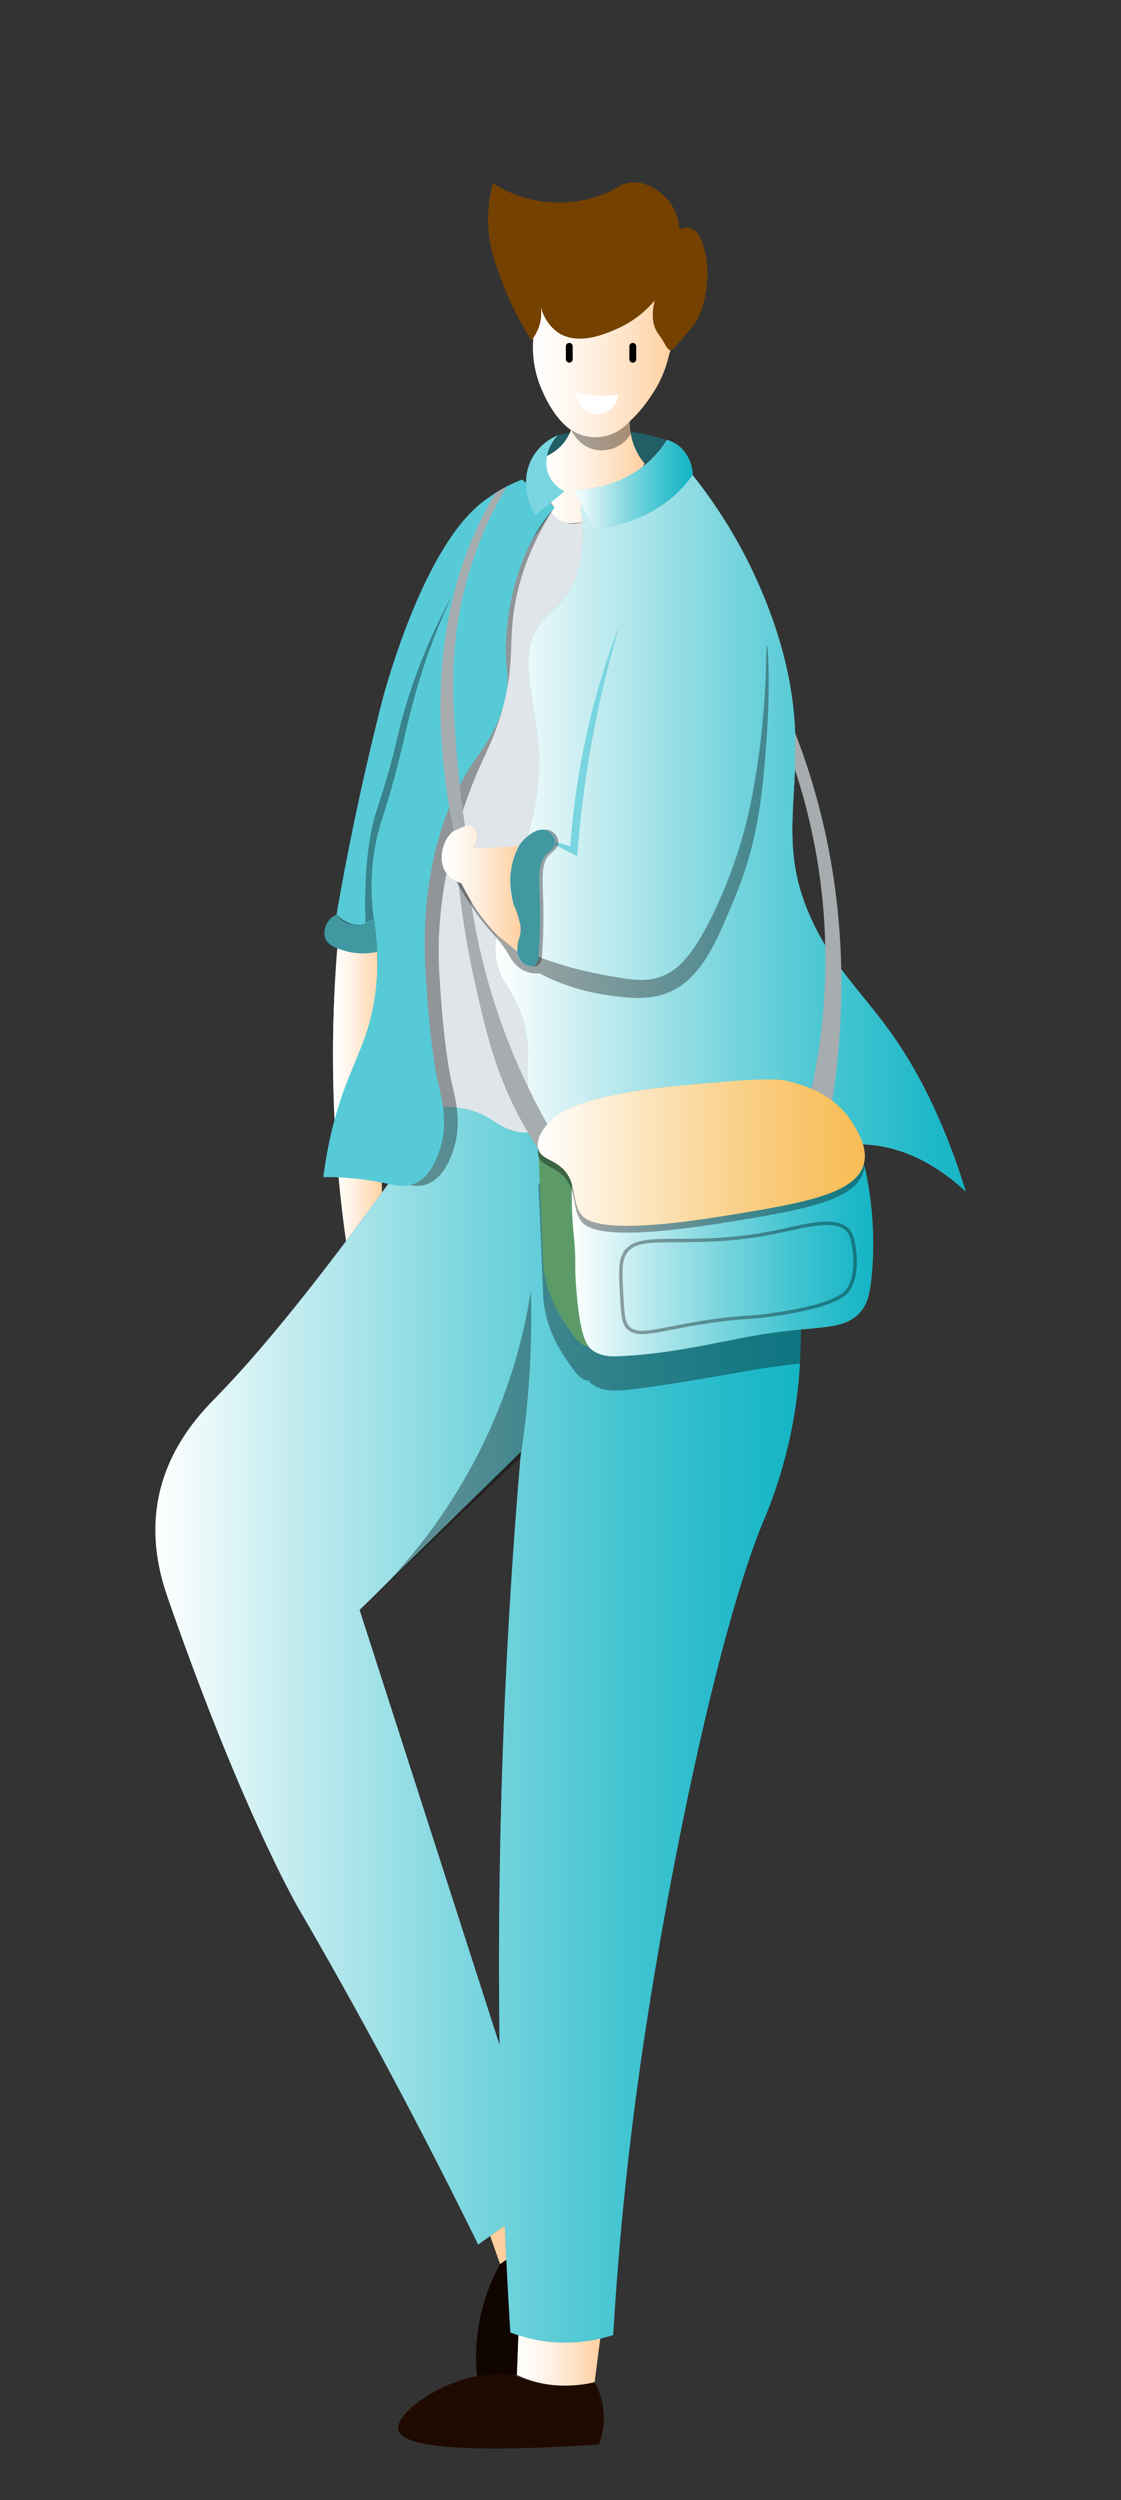 <svg xmlns="http://www.w3.org/2000/svg" xmlns:xlink="http://www.w3.org/1999/xlink" width="328.193" height="731.488" viewBox="0 0 328.193 731.488"><rect x="0" y="0" width="328.193" height="731.488" fill="#333333" stroke="none"/><defs><style>.cls-1{isolation:isolate;}.cls-2{fill:#100500;}.cls-3{fill:#225e66;}.cls-4{fill:#ffcf9f;}.cls-11,.cls-15,.cls-16,.cls-18,.cls-22,.cls-24,.cls-26,.cls-5,.cls-6,.cls-8{mix-blend-mode:multiply;}.cls-5{fill:url(#linear-gradient);}.cls-6{fill:url(#linear-gradient-2);}.cls-7{fill:#2d5b6f;}.cls-8{fill:url(#linear-gradient-3);}.cls-9{fill:#dfe5e9;}.cls-10{fill:#57cad7;}.cls-11{fill:url(#linear-gradient-4);}.cls-12{fill:#79d5df;}.cls-13,.cls-25{opacity:0.35;}.cls-14{fill:#4198a1;}.cls-15{fill:url(#linear-gradient-5);}.cls-16{fill:url(#linear-gradient-6);}.cls-17{fill:#744100;}.cls-18{fill:url(#linear-gradient-7);}.cls-19{fill:#a7acaf;}.cls-20{fill:#5c9b68;}.cls-21{fill:#7bce8a;}.cls-22{fill:url(#linear-gradient-8);}.cls-23{fill:#f7bc55;}.cls-24{fill:url(#linear-gradient-9);}.cls-25,.cls-28{fill:none;stroke:#000;stroke-miterlimit:10;}.cls-26{fill:url(#linear-gradient-10);}.cls-27{fill:#1f0a00;}.cls-28{stroke-linecap:round;stroke-width:2px;}.cls-29{fill:#fff;}</style><linearGradient id="linear-gradient" x1="202.227" y1="324.813" x2="216.865" y2="324.813" gradientTransform="matrix(-1, 0, 0, 1, 314.361, 0)" gradientUnits="userSpaceOnUse"><stop offset="0" stop-color="#ffcf9f"/><stop offset="0.183" stop-color="#ffdbb6"/><stop offset="0.541" stop-color="#ffeede"/><stop offset="0.826" stop-color="#fffbf6"/><stop offset="1" stop-color="#fff"/></linearGradient><linearGradient id="linear-gradient-2" x1="125.663" y1="136.337" x2="155.253" y2="136.337" xlink:href="#linear-gradient"/><linearGradient id="linear-gradient-3" x1="79.953" y1="503.717" x2="268.874" y2="503.717" gradientTransform="matrix(-1, 0, 0, 1, 314.361, 0)" gradientUnits="userSpaceOnUse"><stop offset="0" stop-color="#15b5c6"/><stop offset="0.095" stop-color="#22b9c9"/><stop offset="0.27" stop-color="#43c4d1"/><stop offset="0.504" stop-color="#79d5de"/><stop offset="0.787" stop-color="#c3ecf0"/><stop offset="1" stop-color="#fff"/></linearGradient><linearGradient id="linear-gradient-4" x1="31.656" y1="244.925" x2="169.285" y2="244.925" xlink:href="#linear-gradient-3"/><linearGradient id="linear-gradient-5" x1="111.584" y1="141.699" x2="146.566" y2="141.699" xlink:href="#linear-gradient-3"/><linearGradient id="linear-gradient-6" x1="117.139" y1="100.425" x2="158.922" y2="100.425" xlink:href="#linear-gradient"/><linearGradient id="linear-gradient-7" x1="161.993" y1="259.844" x2="185.055" y2="259.844" xlink:href="#linear-gradient"/><linearGradient id="linear-gradient-8" x1="58.723" y1="367.873" x2="146.944" y2="367.873" xlink:href="#linear-gradient-3"/><linearGradient id="linear-gradient-9" x1="61.182" y1="337.253" x2="156.937" y2="337.253" gradientTransform="matrix(-1, 0, 0, 1, 314.361, 0)" gradientUnits="userSpaceOnUse"><stop offset="0" stop-color="#f7bc55"/><stop offset="0.123" stop-color="#f8c162"/><stop offset="0.349" stop-color="#f9ce83"/><stop offset="0.651" stop-color="#fce3b9"/><stop offset="1" stop-color="#fff"/></linearGradient><linearGradient id="linear-gradient-10" x1="138.645" y1="690.677" x2="163.013" y2="690.677" xlink:href="#linear-gradient"/></defs><g class="cls-1"><g id="Layer_1" data-name="Layer 1"><path class="cls-2" d="M146.42,662.464a56.038,56.038,0,0,0-6.75,32.786l11.678-.375,1.194-11.36-4.3-22.347Z"/><path class="cls-3" d="M195.277,128.732a60.415,60.415,0,0,0-31.974-1.379,7.375,7.375,0,0,0-3.062,3.308,7.2,7.2,0,0,0-.643,3,37.005,37.005,0,0,0,12,3.857c4.317.6,13.2,1.829,19.627-3.635A16.975,16.975,0,0,0,195.277,128.732Z"/><path class="cls-4" d="M98.757,277.465a388.571,388.571,0,0,0,3.949,94.7l9.428-6.429L110.4,278.5Z"/><path class="cls-5" d="M98.757,277.465a388.571,388.571,0,0,0,3.949,94.7l9.428-6.429L110.4,278.5Z"/><path class="cls-4" d="M188.7,135.641a18.406,18.406,0,0,1-3.064-5.141,19.1,19.1,0,0,1-.8-10.928l-16.715.16a14.441,14.441,0,0,1-2.893,9.643,14,14,0,0,1-5.625,4.286c-1.319,8.32,0,16.3,4.286,18.643C169.349,155.294,181.1,149.914,188.7,135.641Z"/><path class="cls-6" d="M188.7,135.641a18.406,18.406,0,0,1-3.064-5.141,19.1,19.1,0,0,1-.8-10.928l-16.715.16a14.441,14.441,0,0,1-2.893,9.643,14,14,0,0,1-5.625,4.286c-1.319,8.32,0,16.3,4.286,18.643C169.349,155.294,181.1,149.914,188.7,135.641Z"/><path class="cls-7" d="M234.392,389.005a138.84,138.84,0,0,1-2.794,29.977,137.072,137.072,0,0,1-8.116,26.116c-13.335,32.076-28.674,106.786-36.348,161.491-2.715,19.356-5.765,45.435-7.607,76.608a44.706,44.706,0,0,1-30.107-.75,1751.633,1751.633,0,0,1-.75-202.715q1.521-27.992,3.857-54.964l-47.25,46.286,40.984,127.279q.238,17.6.847,35.705.294,8.639.668,17.157l-7.785,5.537c-21.028-42.752-39.382-75.69-52.714-98.571,0,0-16.348-28.057-37.929-90-1.829-5.252-5.649-16.655-2.892-30.214,3.13-15.4,13.033-25.247,17.115-29.439,15.562-15.981,36.435-42.174,66.1-84.654a71.788,71.788,0,0,1,19.989-1.765C199.667,324.8,229.977,380.6,234.392,389.005Z"/><path class="cls-8" d="M234.392,389.005a138.84,138.84,0,0,1-2.794,29.977,137.072,137.072,0,0,1-8.116,26.116c-13.335,32.076-28.674,106.786-36.348,161.491-2.715,19.356-5.765,45.435-7.607,76.608a44.706,44.706,0,0,1-30.107-.75,1751.633,1751.633,0,0,1-.75-202.715q1.521-27.992,3.857-54.964l-47.25,46.286,40.984,127.279q.238,17.6.847,35.705.294,8.639.668,17.157l-7.785,5.537c-21.028-42.752-39.382-75.69-52.714-98.571,0,0-16.348-28.057-37.929-90-1.829-5.252-5.649-16.655-2.892-30.214,3.13-15.4,13.033-25.247,17.115-29.439,15.562-15.981,36.435-42.174,66.1-84.654a71.788,71.788,0,0,1,19.989-1.765C199.667,324.8,229.977,380.6,234.392,389.005Z"/><path class="cls-9" d="M170.569,152.627a7.476,7.476,0,0,1-9.248-2.9c-14.3,20.54-36.13,58.1-43.187,109.5a246.969,246.969,0,0,0,0,66.857c9.881-3.35,16.64-2.387,21.054-.8,5.306,1.9,6.787,4.551,11.893,5.786,0,0,8.241,1.992,19.285-4.018,16.942-9.221,42.34-58.66,30.482-113.465C198.086,200.822,191.068,177.439,170.569,152.627Z"/><path class="cls-10" d="M202.777,139.018a145.233,145.233,0,0,1,24.643,45.857c13.477,42.25-4.381,56.946,12,87.857,9.89,18.663,22.188,24.228,35.571,54.857a187.018,187.018,0,0,1,7.715,21c-10.2-9.426-19.235-12.3-25.286-13.285-24.529-3.984-36.935,17.145-69.429,15.428-15.433-.815-21.407-6.045-23.143-7.714-8.6-8.267-10.032-22.322-10.285-25.714-.532-7.127.9-10.9-1.286-18.429a42.288,42.288,0,0,0-5.571-11.571c-10.156-16.815,12.571-36.381,9.857-69.857-1.135-13.994-6.382-26.309,1.047-35.413,2.225-2.726,4.452-3.774,7.1-7.659,5.252-7.72,5.434-16.773,4.714-23.357a6.75,6.75,0,0,1-.054-4.286,7.108,7.108,0,0,1,1.768-2.571C174.309,142.161,186.27,140.1,202.777,139.018Z"/><path class="cls-11" d="M202.777,139.018a145.233,145.233,0,0,1,24.643,45.857c13.477,42.25-4.381,56.946,12,87.857,9.89,18.663,22.188,24.228,35.571,54.857a187.018,187.018,0,0,1,7.715,21c-10.2-9.426-19.235-12.3-25.286-13.285-24.529-3.984-36.935,17.145-69.429,15.428-15.433-.815-21.407-6.045-23.143-7.714-8.6-8.267-10.032-22.322-10.285-25.714-.532-7.127.9-10.9-1.286-18.429a42.288,42.288,0,0,0-5.571-11.571c-10.156-16.815,12.571-36.381,9.857-69.857-1.135-13.994-6.382-26.309,1.047-35.413,2.225-2.726,4.452-3.774,7.1-7.659,5.252-7.72,5.434-16.773,4.714-23.357a6.75,6.75,0,0,1-.054-4.286,7.108,7.108,0,0,1,1.768-2.571C174.309,142.161,186.27,140.1,202.777,139.018Z"/><path class="cls-12" d="M181.456,182.732a223.158,223.158,0,0,0-14.465,64.929,20.688,20.688,0,0,0-5.866-1.286q1.782,1.006,3.7,2.009,2.131,1.115,4.178,2.089c.558-7.508,1.413-15.429,2.652-23.705A320.922,320.922,0,0,1,181.456,182.732Z"/><path class="cls-13" d="M156.848,140.3a45.839,45.839,0,0,0-6.391,3.066,51.839,51.839,0,0,0-5.715,3.942c-17.795,14.37-28.876,57.84-28.876,57.84-4.64,18.2-9.3,39.1-13.339,62.437.255.278,3.544,3.751,7.714,2.893a7.2,7.2,0,0,0,3.215-1.607c2.25,14.538.351,25.229-1.929,32.464-2.892,9.176-7.571,16.52-10.929,31.822-1.029,4.69-1.6,8.615-1.928,11.25a82.822,82.822,0,0,1,13.5.964c6.984,1.082,9.726,2.437,13.178.964,4.409-1.88,6.241-6.777,7.072-9,3.068-8.2.936-15.792-.322-21.214,0,0-2.381-10.284-3.535-32.464-1.457-28,9.29-53.386,11.643-58.714,2.586-5.857,5.512-11.211,7.629-20.449,2.429-10.6,1.405-15.893,2.442-24.337.964-7.849,3.758-18.816,12.054-31.661Z"/><path class="cls-10" d="M152.848,140.3a45.839,45.839,0,0,0-6.391,3.066,51.839,51.839,0,0,0-5.715,3.942c-17.795,14.37-28.876,57.84-28.876,57.84-4.64,18.2-9.3,39.1-13.339,62.437.255.278,3.544,3.751,7.714,2.893a7.2,7.2,0,0,0,3.215-1.607c2.25,14.538.351,25.229-1.929,32.464-2.892,9.176-7.571,16.52-10.929,31.822-1.029,4.69-1.6,8.615-1.928,11.25a82.822,82.822,0,0,1,13.5.964c6.984,1.082,9.726,2.437,13.178.964,4.409-1.88,6.241-6.777,7.072-9,3.068-8.2.936-15.792-.322-21.214,0,0-2.35-10.133-3.535-32.464-.351-6.6-1.934-36.447,13.5-59.786,3.348-5.062,8.063-10.676,9.964-20.25,1.517-7.642-.7-8.054.321-19.178,1.414-15.456,6.631-25,7.822-27.108a57.359,57.359,0,0,1,6.161-8.839Z"/><path class="cls-14" d="M98.527,267.589a6.046,6.046,0,0,0-2.893,2.733,5.5,5.5,0,0,0-.482,4.017c.785,2.351,3.59,3.2,5.786,3.858a18.93,18.93,0,0,0,9.464.3c-.084-2-.241-4.1-.5-6.305q-.2-1.71-.45-3.319a7.553,7.553,0,0,1-10.929-1.286Z"/><path class="cls-13" d="M109.456,268.875a65.863,65.863,0,0,1,1.125-24.75c.568-2.354,1.069-3.851,1.687-5.786,4.863-15.222,6.12-23.668,9.08-34.392a182.524,182.524,0,0,1,8.676-24.533c1.569-3.58,2.26-5.036,2.253-5.039a167.421,167.421,0,0,0-14.625,36.161c-1.635,6.016-1.765,8.014-4.179,16.312-2.826,9.719-3.958,11.485-5.083,17.985a108.585,108.585,0,0,0-1.4,14.881c-.148,4.179-.074,7.723.043,10.372Z"/><path class="cls-12" d="M167.8,143.357l5.972,11.308a40.062,40.062,0,0,0,22.956-9.058,36.714,36.714,0,0,0,6.054-6.589,11.442,11.442,0,0,0-3.643-8.2,10.274,10.274,0,0,0-3.857-2.09,30.809,30.809,0,0,1-5.571,6.536C181.5,142.52,171.643,143.276,167.8,143.357Z"/><path class="cls-15" d="M167.8,143.357l5.972,11.308a40.062,40.062,0,0,0,22.956-9.058,36.714,36.714,0,0,0,6.054-6.589,11.442,11.442,0,0,0-3.643-8.2,10.274,10.274,0,0,0-3.857-2.09,30.809,30.809,0,0,1-5.571,6.536C181.5,142.52,171.643,143.276,167.8,143.357Z"/><path class="cls-12" d="M163.3,127.353a15.562,15.562,0,0,0-7.24,6.2c-3,5.045-2.689,11.664.643,17.25l8.571-7.072a9.783,9.783,0,0,1-4.5-4.5C159.075,135.549,160.068,130.845,163.3,127.353Z"/><path class="cls-4" d="M195.85,103.822a33.759,33.759,0,0,1-4.339,10.607c-1.566,2.491-9.249,14.711-18.965,13.5-8.465-1.056-12.94-11.617-14.134-14.437A30.777,30.777,0,0,1,156.154,99c-.323-1.223-2.663-10.711,3.375-18.482,5.992-7.713,16.914-9.461,24.91-5.946C194.441,78.968,199.964,91.641,195.85,103.822Z"/><path class="cls-16" d="M195.85,103.822a33.759,33.759,0,0,1-4.339,10.607c-1.566,2.491-9.249,14.711-18.965,13.5-8.465-1.056-12.94-11.617-14.134-14.437A30.777,30.777,0,0,1,156.154,99c-.323-1.223-2.663-10.711,3.375-18.482,5.992-7.713,16.914-9.461,24.91-5.946C194.441,78.968,199.964,91.641,195.85,103.822Z"/><path class="cls-17" d="M191.671,87.911c-.468,1.9-1.122,5.66.366,8.655.571,1.15.943,1.275,2.361,3.687,1.24,2.108,1.647,3.238,3.672.832,5.774-6.861,5.3-5.88,6.6-8.68,0,0,4.774-10.234,1.033-21.1-1.011-2.937-2.174-4.081-3.428-4.5a4.823,4.823,0,0,0-3.367.282,14.94,14.94,0,0,0-2.955-8.1c-.275-.361-4.392-5.612-10.383-5.625-3.19-.006-4.247,1.478-8.258,3.219a36.066,36.066,0,0,1-33-2.951,41.164,41.164,0,0,0-1.339,12.911c.326,5.754,1.8,9.885,3.61,14.827a96.131,96.131,0,0,0,8.979,18.226,12.6,12.6,0,0,0,2.77-9.841,13.067,13.067,0,0,0,4.945,7.484c5.915,4.011,13.953.472,17.5-1.091A30.261,30.261,0,0,0,191.671,87.911Z"/><path class="cls-13" d="M158.67,279.964a163.834,163.834,0,0,0,.321-17.517c-.229-6.671-.3-10.051,1.715-12.215,1.13-1.213,2.735-2.056,2.794-3.712a4,4,0,0,0-2.58-3.573c-2.494-.892-5.6,1.539-7.179,3.428-4.144,4.971-3.927,13.7-2.035,19.393.872,2.624,2.193,4.877,1.5,7.929-.331,1.455-1.026,2.681-.75,4.714a5,5,0,0,0,1.715,3.468c.844.64,2.312,1.193,3.32.6A3.254,3.254,0,0,0,158.67,279.964Z"/><path class="cls-14" d="M157.67,279.964a163.834,163.834,0,0,0,.321-17.517c-.229-6.671-.3-10.051,1.715-12.215,1.13-1.213,2.735-2.056,2.794-3.712a4,4,0,0,0-2.58-3.573c-2.494-.892-5.6,1.539-7.179,3.428-4.144,4.971-3.927,13.7-2.035,19.393.872,2.624,2.193,4.877,1.5,7.929-.331,1.455-1.026,2.681-.75,4.714a5,5,0,0,0,1.715,3.468c.844.64,2.312,1.193,3.32.6A3.254,3.254,0,0,0,157.67,279.964Z"/><path class="cls-4" d="M151.92,247.5c-2.116.226-4.382.4-6.786.483-2.424.087-4.715.077-6.857,0a4.55,4.55,0,0,0,1.286-3.857,4.3,4.3,0,0,0-1.607-2.571,7.951,7.951,0,0,0-7.929,5.571c-.106.247-1.968,4.8.75,8.464a8.105,8.105,0,0,0,4.286,2.893c.675,1.341,1.669,3.206,3,5.357a45.264,45.264,0,0,0,7.358,9.655,36.116,36.116,0,0,0,6.006,4.647,11.466,11.466,0,0,1,.23-2.5c.188-.922.393-1.341.549-1.939a8.621,8.621,0,0,0-.116-3.935,25.074,25.074,0,0,0-1.7-5.036,19.291,19.291,0,0,1-.913-9.116A22.349,22.349,0,0,1,151.92,247.5Z"/><path class="cls-18" d="M151.92,247.5c-2.116.226-4.382.4-6.786.483-2.424.087-4.715.077-6.857,0a4.55,4.55,0,0,0,1.286-3.857,4.3,4.3,0,0,0-1.607-2.571,7.951,7.951,0,0,0-7.929,5.571c-.106.247-1.968,4.8.75,8.464a8.105,8.105,0,0,0,4.286,2.893c.675,1.341,1.669,3.206,3,5.357a45.264,45.264,0,0,0,7.358,9.655,36.116,36.116,0,0,0,6.006,4.647,11.466,11.466,0,0,1,.23-2.5c.188-.922.393-1.341.549-1.939a8.621,8.621,0,0,0-.116-3.935,25.074,25.074,0,0,0-1.7-5.036,19.291,19.291,0,0,1-.913-9.116A22.349,22.349,0,0,1,151.92,247.5Z"/><path class="cls-19" d="M137.822,263.446A188.994,188.994,0,0,0,161.216,330.6q1.179,6.908,2.36,13.814a111.286,111.286,0,0,1-9.013-13.024c-9.078-15.352-12.279-29.248-15.643-44.4a258.755,258.755,0,0,1-4.714-28.928l.857.428Z"/><path class="cls-19" d="M136.159,241.7c-.732-4.6-1.644-11.171-2.275-19.107-1.165-14.659-2.324-29.242,1.125-45.964a111.871,111.871,0,0,1,13.379-34.311l-3.274,1.884q-.934,1.554-1.823,3.154c-10.133,18.242-19.994,48.6-10.478,95.809Z"/><path class="cls-13" d="M224.527,188.839c-.418-.009.374,16.8-3.536,39.536a138.762,138.762,0,0,1-13.339,41.3c-5.266,10.154-9.295,14.47-14.625,16.232-4.527,1.5-8.774.747-17.036-.8a107.539,107.539,0,0,1-18.321-5.143,3.113,3.113,0,0,1-1.179,2.518c-1.305.8-3.04-.231-3.857-1.071a4.437,4.437,0,0,1-1.178-3l-6.035-4.917a58.022,58.022,0,0,1-10.358-15.012l-1.481-.574c.391.675,1.09,1.868,1.99,3.333,7.5,12.219,9.217,11.145,13.66,18.563a9.864,9.864,0,0,0,4.1,4.178,8.923,8.923,0,0,0,4.58.8,61.278,61.278,0,0,0,19.205,6.268c5.236.783,11.376,1.7,17.09-.107,11-3.483,15.665-15.708,21-28.5,6.932-16.623,8.113-31.108,9.214-46.072C225.545,201.079,224.884,188.847,224.527,188.839Z"/><path class="cls-19" d="M237.277,319.875a177.43,177.43,0,0,0-4.533-94.675q.025-5.373.05-10.745c2.073,5.349,4,11.007,5.715,16.974,10.034,34.934,8.873,67.086,4.982,91.66Z"/><path class="cls-13" d="M166.777,347.875a15.417,15.417,0,0,1,4.627,3.805c7.421-3.3,24.04-2.946,39.944-2.519,16.937.455,31.146.92,41.572,1.286,1.958,11.769-1.553,22.775-9.429,28.142a20.8,20.8,0,0,1-9.643,3.429,108.346,108.346,0,0,1,.549,10.927c0,2.108-.063,4.136-.173,6.076-3.254.3-6.9.727-10.876,1.354-6.657,1.051-33.23,5.987-41.785,6.429-2.173.112-5.617.24-8.357-1.929a4.643,4.643,0,0,1-.953-1c-2.363.438-5.254-4.178-8.047-8.64a35.044,35.044,0,0,1-5.143-15.214q-.721-16.876-1.442-33.754A16.569,16.569,0,0,1,166.777,347.875Z"/><path class="cls-20" d="M172.253,393.872c-2.363.438-5.254-4.178-8.047-8.64a35.044,35.044,0,0,1-5.143-15.214q-.721-16.876-1.442-33.754a16.569,16.569,0,0,1,9.156,1.611C184.316,347.066,179.2,392.582,172.253,393.872Z"/><path class="cls-21" d="M252.92,340.447a102.888,102.888,0,0,1,2.357,31.928c-.583,6.67-1.489,8.908-2.786,10.714-4.644,6.471-12.27,4.585-29.143,7.286-11.994,1.92-24.914,5.558-41.785,6.429-2.173.112-5.617.24-8.357-1.929-1.131-.895-3.4-3.173-4.5-18-.584-7.84.038-7.349-.643-14.786a110.663,110.663,0,0,1-.643-11.142,32.987,32.987,0,0,1,.181-5.744c2.223-7.014,23.567-6.584,43.747-6.042C228.285,339.616,242.494,340.081,252.92,340.447Z"/><path class="cls-22" d="M252.92,340.447a102.888,102.888,0,0,1,2.357,31.928c-.583,6.67-1.489,8.908-2.786,10.714-4.644,6.471-12.27,4.585-29.143,7.286-11.994,1.92-24.914,5.558-41.785,6.429-2.173.112-5.617.24-8.357-1.929-1.131-.895-3.4-3.173-4.5-18-.584-7.84.038-7.349-.643-14.786a110.663,110.663,0,0,1-.643-11.142,32.987,32.987,0,0,1,.181-5.744c2.223-7.014,23.567-6.584,43.747-6.042C228.285,339.616,242.494,340.081,252.92,340.447Z"/><path class="cls-13" d="M252.92,342.447c1.147-4.642-1.788-9.361-3.429-12-5.36-8.619-14.689-11.033-18.428-12-2.4-.621-5.631-1.21-25.715.642-9.393.867-14.217,1.305-20.357,2.358-17.277,2.962-22.69,6.421-25.553,10.5-.79,1.125-2.612,3.8-1.817,6.317.814,2.583,3.706,2.881,6.367,4.991,4.971,3.943,3.4,9.665,5.789,13.549,1.642,2.67,6.77,6.708,42.857.857C235.1,354.018,250.728,351.311,252.92,342.447Z"/><path class="cls-23" d="M252.92,340.447c1.147-4.642-1.788-9.361-3.429-12-5.36-8.619-14.689-11.033-18.428-12-2.4-.621-5.631-1.21-25.715.642-9.393.867-14.217,1.305-20.357,2.358-17.277,2.962-22.69,6.421-25.553,10.5-.79,1.125-2.612,3.8-1.817,6.317.814,2.583,3.706,2.881,6.367,4.991,4.971,3.943,3.4,9.665,5.789,13.549,1.642,2.67,6.77,6.708,42.857.857C235.1,352.018,250.728,349.311,252.92,340.447Z"/><path class="cls-24" d="M252.92,340.447c1.147-4.642-1.788-9.361-3.429-12-5.36-8.619-14.689-11.033-18.428-12-2.4-.621-5.631-1.21-25.715.642-9.393.867-14.217,1.305-20.357,2.358-17.277,2.962-22.69,6.421-25.553,10.5-.79,1.125-2.612,3.8-1.817,6.317.814,2.583,3.706,2.881,6.367,4.991,4.971,3.943,3.4,9.665,5.789,13.549,1.642,2.67,6.77,6.708,42.857.857C235.1,352.018,250.728,349.311,252.92,340.447Z"/><path class="cls-25" d="M248.42,360.161c1.178,1.489,1.447,3.642,1.714,5.786.149,1.19.856,6.859-1.5,10.928-.891,1.538-3.491,5.045-21.857,7.714-7.33,1.066-7.675.618-15,1.5-17.935,2.162-24.652,5.908-28.026,2.224-1.316-1.437-1.464-4.2-1.76-9.724-.308-5.752-.48-8.962.643-11.357,3.651-7.787,18.331-1.294,45-6.857C235.542,358.726,245.05,355.9,248.42,360.161Z"/><path class="cls-4" d="M175.716,684.266l-1.653,12.752a33.8,33.8,0,0,1-22.715-2.143l.447-11.591a44.74,44.74,0,0,0,23.921.982Z"/><path class="cls-26" d="M175.716,684.266l-1.653,12.752a33.8,33.8,0,0,1-22.715-2.143l.447-11.591a44.74,44.74,0,0,0,23.921.982Z"/><path class="cls-4" d="M143.5,654.234q1.458,4.116,2.917,8.23l1.82-1.3q-.129-2.6-.25-5.2-.111-2.391-.214-4.77Z"/><path class="cls-27" d="M150.271,694.91a35.4,35.4,0,0,0-10.6.34c-12.144,2.258-24,11.175-23.036,15.7.909,4.246,13.691,7.219,58.714,4.285a21.528,21.528,0,0,0-1.285-18.214,38.534,38.534,0,0,1-23.792-2.108Z"/><path class="cls-13" d="M152.379,426.513c.888-5.778,1.639-11.9,2.184-18.352a271.421,271.421,0,0,0,.857-30.429,158.846,158.846,0,0,1-9.857,35.572,162.35,162.35,0,0,1-40.286,57.75Z"/><path class="cls-13" d="M184.39,123.215a13.106,13.106,0,0,1-17.181,2.6c.118.267,2.384,5.185,7.738,5.89a9.966,9.966,0,0,0,9.713-4.7Z"/><path class="cls-28" d="M185.259,101.331v3.776"/><path class="cls-28" d="M166.67,101.331v3.776"/><path class="cls-29" d="M180.973,115.5a33.083,33.083,0,0,1-12.321-.7,6.173,6.173,0,0,0,12.321.7Z"/></g></g></svg>